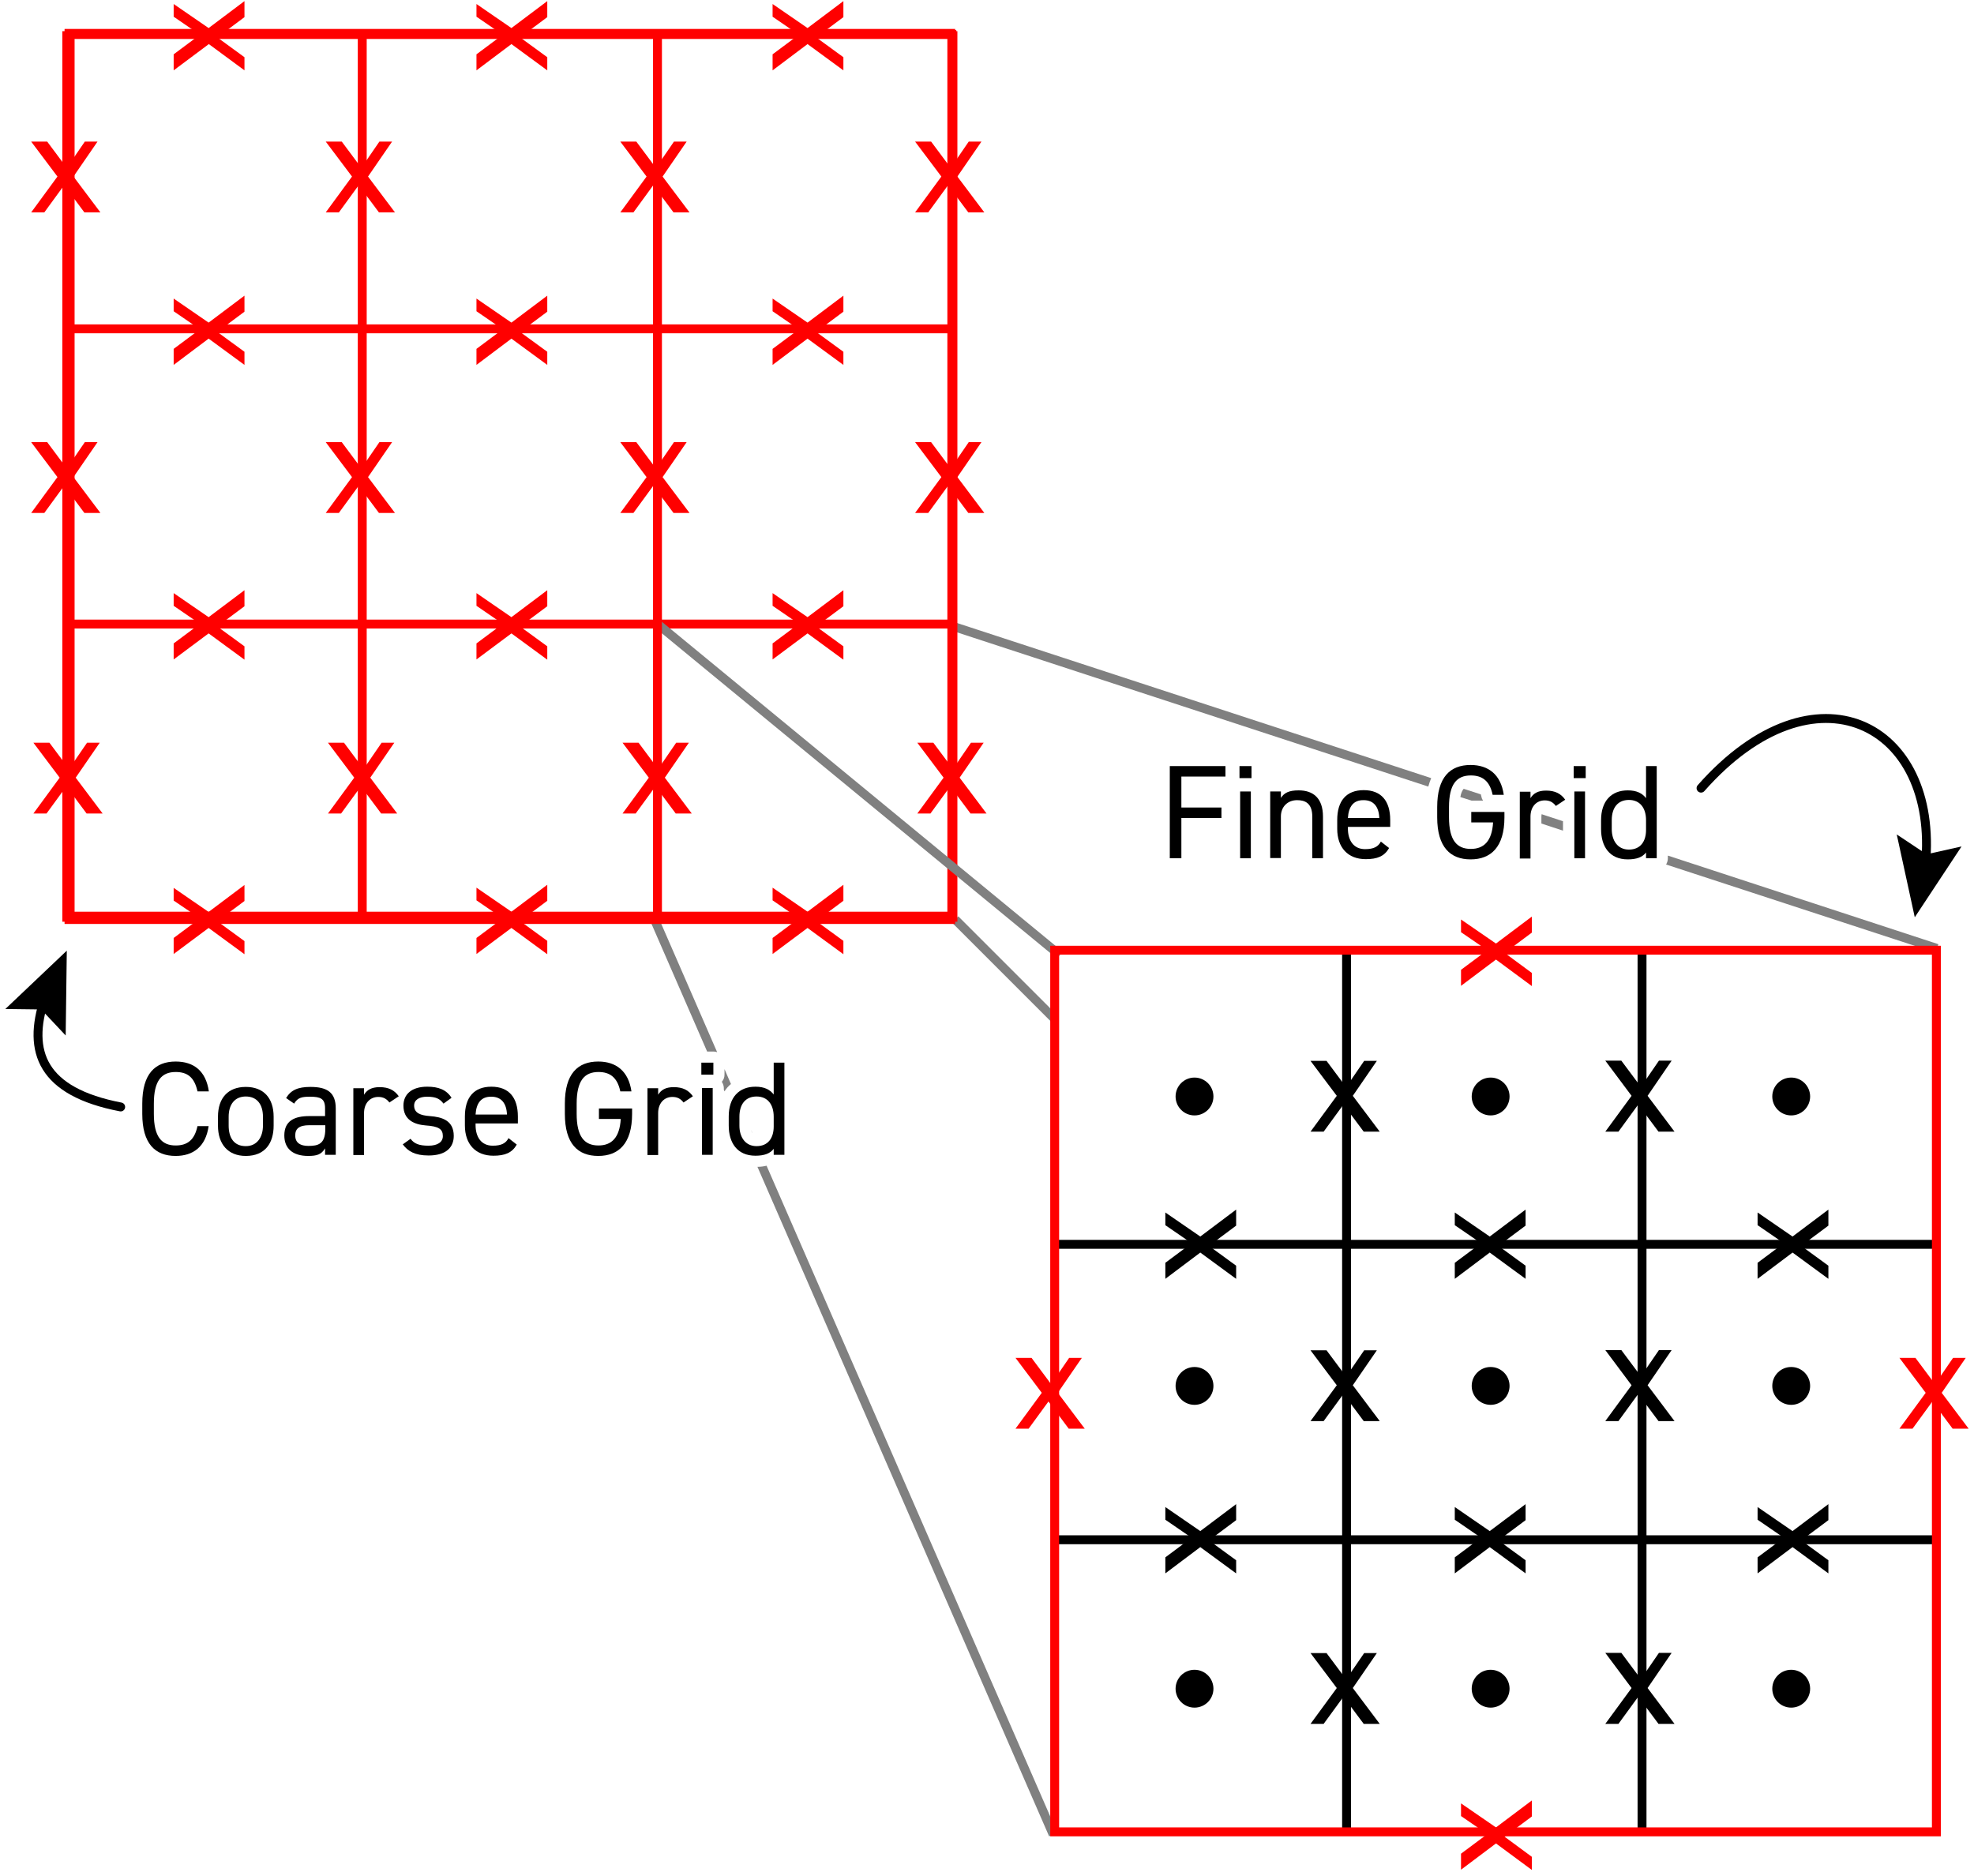 <?xml version="1.0" encoding="utf-8"?>
<!-- Generator: Adobe Illustrator 24.3.0, SVG Export Plug-In . SVG Version: 6.00 Build 0)  -->
<svg version="1.1" id="Layer_3" xmlns="http://www.w3.org/2000/svg" xmlns:xlink="http://www.w3.org/1999/xlink" x="0px" y="0px"
	 viewBox="0 0 886.6 842.6" style="enable-background:new 0 0 886.6 842.6;" xml:space="preserve">
<style type="text/css">
	.st0{fill:#808080;}
	.st1{fill:none;stroke:#808080;stroke-width:4;stroke-miterlimit:10;}
	.st2{fill:#FF0000;}
	.st3{fill:none;stroke:#FF0000;stroke-width:4;stroke-miterlimit:10;}
	.st4{fill:none;}
	.st5{fill:none;stroke:#000000;stroke-width:4;stroke-linecap:round;stroke-miterlimit:10;}
	.st6{fill:none;stroke:#000000;stroke-width:4;stroke-miterlimit:10;}
	.st7{stroke:#000000;stroke-width:4;stroke-miterlimit:10;}
</style>
<g>
	<path class="st0" d="M338,509l-0.7-1.5C337.5,508,337.7,508.6,338,509z"/>
	<path class="st0" d="M325.4,490.2c0.8-1.3,1.8-2.4,2.9-3.3l-2.9-6.7v2.5c0,1.2-0.4,2.3-1.2,3.2c0.5,0.8,0.9,1.8,0.9,2.8v0.8
		L325.4,490.2z"/>
	<path class="st0" d="M344.3,523.6c-1.3,0.3-2.6,0.5-4.1,0.5l131,300.7l3.7-1.6L344.3,523.6z"/>
	<path class="st0" d="M320.4,472.3c0.6,0,1.2,0.1,1.7,0.3l-26.3-60.4l-3.7,1.6l25.5,58.5H320.4z"/>
</g>
<line class="st1" x1="429" y1="413" x2="474" y2="458"/>
<g>
	<path class="st0" d="M702.1,368.9l-9.7-3.2c0,0.3-0.1,0.5-0.1,0.9v3.3l9.7,3.2V368.9z"/>
	<path class="st0" d="M665.4,358c-0.1-0.4-0.2-0.8-0.3-1.2l-7.7-2.5c-0.6,0.7-1.2,1.8-1.5,3.7l5,1.6h5.2
		C665.8,359.2,665.5,358.6,665.4,358z"/>
	<path class="st0" d="M642.8,349.5l-215.2-70.4l-1.2,3.8l215.1,70.4C641.9,351.9,642.3,350.7,642.8,349.5z"/>
	<path class="st0" d="M749.1,384.3v1.2c0,1-0.3,2-0.8,2.8l121.1,39.6l1.2-3.8L749.1,384.3z"/>
</g>
<g>
	<path class="st2" d="M425.5,17.5v392h-392v-392H425.5 M429.5,13.5h-400v400h400V13.5L429.5,13.5z"/>
</g>
<g>
	<line class="st3" x1="162.7" y1="414" x2="162.7" y2="14"/>
</g>
<g>
	<line class="st3" x1="30" y1="414" x2="30" y2="14"/>
</g>
<g>
	<line class="st3" x1="428" y1="414" x2="428" y2="14"/>
</g>
<g>
	<line class="st3" x1="29" y1="280.3" x2="429" y2="280.3"/>
</g>
<g>
	<line class="st3" x1="29" y1="147.7" x2="429" y2="147.7"/>
</g>
<g>
	<line class="st3" x1="29" y1="15" x2="429" y2="15"/>
</g>
<g>
	<line class="st3" x1="29" y1="413" x2="429" y2="413"/>
</g>
<g>
	<g>
		<path class="st2" d="M278.6,230.4l11.8-16.1l-11.8-15.7h7.2l8.8,11.8l8.1-11.8h5.7l-10.8,15.7l12.1,16.1h-7.2l-9.1-12.2l-8.9,12.2
			H278.6z"/>
	</g>
	<g>
		<path class="st2" d="M146.3,230.4l11.8-16.1l-11.8-15.7h7.2l8.8,11.8l8.1-11.8h5.7l-10.8,15.7l12.1,16.1h-7.2l-9.1-12.2l-8.9,12.2
			H146.3z"/>
	</g>
	<g>
		<path class="st2" d="M14,230.4l11.8-16.1L14,198.6h7.2l8.8,11.8l8.1-11.8h5.7L33,214.3l12.1,16.1h-7.2l-9.1-12.2l-8.9,12.2H14z"/>
	</g>
	<g>
		<path class="st2" d="M411,230.4l11.8-16.1L411,198.6h7.2l8.8,11.8l8.1-11.8h5.7L430,214.3l12.1,16.1h-7.2l-9.1-12.2l-8.9,12.2H411
			z"/>
	</g>
</g>
<g>
	<path class="st2" d="M278.6,95.4l11.8-16.1l-11.8-15.7h7.2l8.8,11.8l8.1-11.8h5.7l-10.8,15.7l12.1,16.1h-7.2l-9.1-12.2l-8.9,12.2
		H278.6z"/>
</g>
<g>
	<path class="st2" d="M146.3,95.4l11.8-16.1l-11.8-15.7h7.2l8.8,11.8l8.1-11.8h5.7l-10.8,15.7l12.1,16.1h-7.2l-9.1-12.2l-8.9,12.2
		H146.3z"/>
</g>
<g>
	<path class="st2" d="M14,95.4l11.8-16.1L14,63.6h7.2l8.8,11.8l8.1-11.8h5.7L33,79.3l12.1,16.1h-7.2l-9.1-12.2l-8.9,12.2H14z"/>
</g>
<g>
	<path class="st2" d="M411,95.4l11.8-16.1L411,63.6h7.2l8.8,11.8l8.1-11.8h5.7L430,79.3l12.1,16.1h-7.2l-9.1-12.2l-8.9,12.2H411z"/>
</g>
<g>
	<g>
		<path class="st2" d="M279.6,365.4l11.8-16.1l-11.8-15.7h7.2l8.8,11.8l8.1-11.8h5.7l-10.8,15.7l12.1,16.1h-7.2l-9.1-12.2l-8.9,12.2
			H279.6z"/>
	</g>
	<g>
		<path class="st2" d="M147.3,365.4l11.8-16.1l-11.8-15.7h7.2l8.8,11.8l8.1-11.8h5.7l-10.8,15.7l12.1,16.1h-7.2l-9.1-12.2l-8.9,12.2
			H147.3z"/>
	</g>
	<g>
		<path class="st2" d="M15,365.4l11.8-16.1L15,333.6h7.2l8.8,11.8l8.1-11.8h5.7L34,349.3l12.1,16.1h-7.2l-9.1-12.2l-8.9,12.2H15z"/>
	</g>
	<g>
		<path class="st2" d="M412,365.4l11.8-16.1L412,333.6h7.2l8.8,11.8l8.1-11.8h5.7L431,349.3l12.1,16.1h-7.2l-9.1-12.2l-8.9,12.2H412
			z"/>
	</g>
</g>
<g>
	<path class="st2" d="M109.8,163.9l-16.1-11.8L78,163.9v-7.2l11.8-8.8L78,139.8v-5.7l15.7,10.8l16.1-12.1v7.2l-12.2,9.1l12.2,8.9
		V163.9z"/>
</g>
<g>
	<path class="st2" d="M109.8,296.3l-16.1-11.8L78,296.2V289l11.8-8.8L78,272.1v-5.7l15.7,10.8l16.1-12.1v7.2l-12.2,9.1l12.2,8.9
		V296.3z"/>
</g>
<g>
	<path class="st2" d="M109.8,428.6l-16.1-11.8L78,428.5v-7.2l11.8-8.8L78,404.5v-5.7l15.7,10.8l16.1-12.1v7.2l-12.2,9.1l12.2,8.9
		V428.6z"/>
</g>
<g>
	<path class="st2" d="M109.8,31.6L93.8,19.8L78,31.6v-7.2l11.8-8.8L78,7.5V1.8l15.7,10.8l16.1-12.1v7.2l-12.2,9.1l12.2,8.9V31.6z"/>
</g>
<g>
	<g>
		<path class="st2" d="M245.8,163.9l-16.1-11.8L214,163.9v-7.2l11.8-8.8l-11.8-8.1v-5.7l15.7,10.8l16.1-12.1v7.2l-12.2,9.1l12.2,8.9
			V163.9z"/>
	</g>
	<g>
		<path class="st2" d="M245.8,296.3l-16.1-11.8L214,296.2V289l11.8-8.8l-11.8-8.1v-5.7l15.7,10.8l16.1-12.1v7.2l-12.2,9.1l12.2,8.9
			V296.3z"/>
	</g>
	<g>
		<path class="st2" d="M245.8,428.6l-16.1-11.8L214,428.5v-7.2l11.8-8.8l-11.8-8.1v-5.7l15.7,10.8l16.1-12.1v7.2l-12.2,9.1l12.2,8.9
			V428.6z"/>
	</g>
	<g>
		<path class="st2" d="M245.8,31.6l-16.1-11.8L214,31.6v-7.2l11.8-8.8L214,7.5V1.8l15.7,10.8l16.1-12.1v7.2l-12.2,9.1l12.2,8.9V31.6
			z"/>
	</g>
</g>
<g>
	<g>
		<path class="st2" d="M378.8,163.9l-16.1-11.8L347,163.9v-7.2l11.8-8.8l-11.8-8.1v-5.7l15.7,10.8l16.1-12.1v7.2l-12.2,9.1l12.2,8.9
			V163.9z"/>
	</g>
	<g>
		<path class="st2" d="M378.8,296.3l-16.1-11.8L347,296.2V289l11.8-8.8l-11.8-8.1v-5.7l15.7,10.8l16.1-12.1v7.2l-12.2,9.1l12.2,8.9
			V296.3z"/>
	</g>
	<g>
		<path class="st2" d="M378.8,428.6l-16.1-11.8L347,428.5v-7.2l11.8-8.8l-11.8-8.1v-5.7l15.7,10.8l16.1-12.1v7.2l-12.2,9.1l12.2,8.9
			V428.6z"/>
	</g>
	<g>
		<path class="st2" d="M378.8,31.6l-16.1-11.8L347,31.6v-7.2l11.8-8.8L347,7.5V1.8l15.7,10.8l16.1-12.1v7.2l-12.2,9.1l12.2,8.9V31.6
			z"/>
	</g>
</g>
<line class="st4" x1="-381" y1="64" x2="-381" y2="-336"/>
<g>
	<g>
		<path class="st5" d="M54.2,497.2c-35.4-6.8-42-24.8-34.2-48.5"/>
		<g>
			<polygon points="29.5,465.1 18.5,453.4 2.4,453.2 30,427 			"/>
		</g>
	</g>
</g>
<g>
	<line class="st6" x1="737.5" y1="823.3" x2="737.5" y2="425.3"/>
</g>
<g>
	<line class="st6" x1="604.8" y1="823.3" x2="604.8" y2="425.3"/>
</g>
<g>
	<line class="st6" x1="473.2" y1="691.6" x2="871.2" y2="691.6"/>
</g>
<g>
	<line class="st6" x1="473.2" y1="558.9" x2="871.2" y2="558.9"/>
</g>
<g>
	<path class="st2" d="M456.1,641.7l11.8-16.1l-11.8-15.7h7.2l8.8,11.8l8.1-11.8h5.7l-10.8,15.7l12.1,16.1H480l-9.1-12.2l-8.9,12.2
		H456.1z"/>
</g>
<g>
	<path class="st2" d="M853.1,641.7l11.8-16.1l-11.8-15.7h7.2l8.8,11.8l8.1-11.8h5.7l-10.8,15.7l12.1,16.1H877l-9.1-12.2l-8.9,12.2
		H853.1z"/>
</g>
<g>
	<path class="st2" d="M688,839.9L671.9,828l-15.7,11.8v-7.2l11.8-8.8l-11.8-8.1V810l15.7,10.8l16.1-12.1v7.2l-12.2,9.1L688,834
		V839.9z"/>
</g>
<g>
	<path class="st2" d="M688,442.9L671.9,431l-15.7,11.8v-7.2l11.8-8.8l-11.8-8.1V413l15.7,10.8l16.1-12.1v7.2l-12.2,9.1L688,437
		V442.9z"/>
</g>
<line class="st1" x1="295" y1="280" x2="476" y2="429"/>
<g>
	<path class="st2" d="M867.7,428.8v392h-392v-392H867.7 M871.7,424.8h-400v400h400V424.8L871.7,424.8z"/>
</g>
<g>
	<path d="M721,508.3l11.8-16.1L721,476.4h7.2l8.8,11.8l8.1-11.8h5.7L740,492.2l12.1,16.1h-7.2l-9.1-12.2l-8.9,12.2H721z"/>
</g>
<g>
	<path d="M588.6,508.3l11.8-16.1l-11.8-15.7h7.2l8.8,11.8l8.1-11.8h5.7l-10.8,15.7l12.1,16.1h-7.2l-9.1-12.2l-8.9,12.2H588.6z"/>
</g>
<g>
	<path d="M721,774.3l11.8-16.1L721,742.4h7.2l8.8,11.8l8.1-11.8h5.7L740,758.2l12.1,16.1h-7.2l-9.1-12.2l-8.9,12.2H721z"/>
</g>
<g>
	<path d="M588.6,774.3l11.8-16.1l-11.8-15.7h7.2l8.8,11.8l8.1-11.8h5.7l-10.8,15.7l12.1,16.1h-7.2l-9.1-12.2l-8.9,12.2H588.6z"/>
</g>
<g>
	<path d="M721,638.3l11.8-16.1L721,606.4h7.2l8.8,11.8l8.1-11.8h5.7L740,622.2l12.1,16.1h-7.2l-9.1-12.2l-8.9,12.2H721z"/>
</g>
<g>
	<path d="M588.6,638.3l11.8-16.1l-11.8-15.7h7.2l8.8,11.8l8.1-11.8h5.7l-10.8,15.7l12.1,16.1h-7.2l-9.1-12.2l-8.9,12.2H588.6z"/>
</g>
<g>
	<path d="M555.2,574.4l-16.1-11.8l-15.7,11.8v-7.2l11.8-8.8l-11.8-8.1v-5.7l15.7,10.8l16.1-12.1v7.2l-12.2,9.1l12.2,8.9V574.4z"/>
</g>
<g>
	<path d="M555.2,706.7l-16.1-11.8l-15.7,11.8v-7.2l11.8-8.8l-11.8-8.1v-5.7l15.7,10.8l16.1-12.1v7.2l-12.2,9.1l12.2,8.9V706.7z"/>
</g>
<g>
	<path d="M821.2,574.4l-16.1-11.8l-15.7,11.8v-7.2l11.8-8.8l-11.8-8.1v-5.7l15.7,10.8l16.1-12.1v7.2l-12.2,9.1l12.2,8.9V574.4z"/>
</g>
<g>
	<path d="M821.2,706.7l-16.1-11.8l-15.7,11.8v-7.2l11.8-8.8l-11.8-8.1v-5.7l15.7,10.8l16.1-12.1v7.2l-12.2,9.1l12.2,8.9V706.7z"/>
</g>
<g>
	<path d="M685.2,574.4l-16.1-11.8l-15.7,11.8v-7.2l11.8-8.8l-11.8-8.1v-5.7l15.7,10.8l16.1-12.1v7.2l-12.2,9.1l12.2,8.9V574.4z"/>
</g>
<g>
	<path d="M685.2,706.7l-16.1-11.8l-15.7,11.8v-7.2l11.8-8.8l-11.8-8.1v-5.7l15.7,10.8l16.1-12.1v7.2l-12.2,9.1l12.2,8.9V706.7z"/>
</g>
<circle class="st7" cx="536.5" cy="492.5" r="6.5"/>
<circle class="st7" cx="669.5" cy="492.5" r="6.5"/>
<circle class="st7" cx="804.5" cy="492.5" r="6.5"/>
<circle class="st7" cx="536.5" cy="622.5" r="6.5"/>
<circle class="st7" cx="669.5" cy="622.5" r="6.5"/>
<circle class="st7" cx="804.5" cy="622.5" r="6.5"/>
<circle class="st7" cx="536.5" cy="758.5" r="6.5"/>
<circle class="st7" cx="669.5" cy="758.5" r="6.5"/>
<circle class="st7" cx="804.5" cy="758.5" r="6.5"/>
<g>
	<g>
		<path class="st4" d="M220.7,483.2c-6.2,0-11,2.5-13.9,7c-3.1-4.7-8-7-14.9-7c-4.9,0-8.6,1.4-11.1,3.5c-2.7-2.4-6.1-3.5-10.3-3.5
			c-1.9,0-3.6,0.3-5.2,0.8c-0.6-0.2-1.2-0.3-1.8-0.3h-4.8c-2.8,0-5,2.2-5,5v0.6c-2.2-3.5-6.5-6.1-14.2-6.1c-4.8,0-10.8,0.8-14.8,6.8
			c-3-4.4-7.9-6.8-14.3-6.8c-4.9,0-9.1,1.6-12.1,4.4c-2.1-10.1-9.1-15.8-19.5-15.8c-6,0-20,2.3-20,23.9v4.6c0,21.6,14,23.9,20,23.9
			c7.4,0,13.1-2.9,16.5-8.3c2.9,5.2,8.2,8.3,15.1,8.3c6.3,0,11.2-2.5,14.2-6.8c2.5,4.3,7.4,6.8,13.8,6.8c2,0,4-0.1,5.9-0.8
			c0.5,0.2,1.1,0.3,1.7,0.3h4.8c1.6,0,3-0.8,3.9-1.9c0.9,1.2,2.3,1.9,3.9,1.9h4.8c2.8,0,5-2.2,5-5v-18.8c0-2.3,1.1-2.3,1.4-2.3
			c0.7,0,0.7,0.1,1,0.5c1,1.4,2.5,2.1,4.1,2.1c0.5,0,1-0.1,1.5-0.2c0.7,3.2,2.4,5.8,5,7.7l-3.5,2.5c-1.1,0.8-1.8,2-2,3.3
			c-0.2,1.3,0.1,2.7,0.9,3.8c3.5,4.8,8.5,7,15.6,7c7.9,0,12.5-3.1,14.7-7.2c3.1,4.5,8.2,7.2,14.6,7.2c4.5,0,11-0.8,14.8-7.6
			c1.3-2.2,0.7-5.1-1.4-6.6l-0.8-0.6c1.9-0.7,3.3-2.5,3.3-4.7v-3.1C237.5,490.1,231.2,483.2,220.7,483.2z M83.8,504.7
			c-1,4.5-2.6,4.8-5,4.8c-2,0-4.8,0-4.8-9.2v-4.6c0-9.2,2.8-9.2,4.8-9.2c2.4,0,3.9,0.2,5,4.8c0.5,2.3,2.5,3.9,4.9,3.9h5
			c0,0,0.1,0,0.1,0c-0.5,1.7-0.8,3.6-0.9,5.6h-4.3C86.4,500.8,84.4,502.4,83.8,504.7z M113.1,505.6c0,1.9-0.5,4.2-2.7,4.2
			c-1.1,0-2.7,0-2.7-4.2v-4c0-4.1,1.7-4.1,2.7-4.1s2.7,0,2.7,4.1V505.6z M127.8,499.2c0-0.2,0-0.4-0.1-0.6l0.4,0.3
			C128,499.1,127.9,499.2,127.8,499.2z M204,498.4c-0.1,0.4-0.1,0.9-0.1,1.3c-0.3-0.2-0.6-0.4-0.9-0.6L204,498.4z M221.3,509.8
			c-0.2,0-0.5,0-0.8-0.1h2.2C222.3,509.8,221.8,509.8,221.3,509.8z"/>
		<path class="st4" d="M352.3,472.3h-4.8c-2.8,0-5,2.2-5,5v6.2c-1-0.2-2.1-0.2-3.2-0.2c-6.4,0-11.3,2.7-14.2,7.5v-2
			c0-1-0.3-2-0.9-2.8c0.7-0.9,1.2-2,1.2-3.2v-5.4c0-2.8-2.2-5-5-5H315c-2.8,0-5,2.2-5,5v5.4c0,0.9,0.3,1.8,0.7,2.6
			c-2.3-1.4-5-2-8.2-2c-1.9,0-3.6,0.3-5.2,0.8c-0.6-0.2-1.2-0.3-1.8-0.3h-4.8c-1.3,0-2.5,0.5-3.3,1.3c-2.7-8.4-9.4-13.2-18.8-13.2
			c-6,0-20,2.3-20,23.9v4.6c0,21.6,14,23.9,20,23.9c4.3,0,12.6-1.2,17.1-9.5v4c0,2.8,2.2,5,5,5h4.8c2.8,0,5-2.2,5-5v-18.8
			c0-2.3,1.1-2.3,1.4-2.3c0.7,0,0.7,0.1,1,0.5c1,1.4,2.5,2.1,4.1,2.1c1,0,2-0.3,2.9-0.9l0.4-0.3v19.7c0,2.8,2.2,5,5,5h4.8
			c2.8,0,5-2.2,5-5v-2c2.9,4.7,7.8,7.5,14.2,7.5c2.3,0,4.4-0.3,6.2-0.9c0.6,0.3,1.3,0.4,2,0.4h4.8c2.8,0,5-2.2,5-5v-41.4
			C357.3,474.5,355,472.3,352.3,472.3z M268.6,509.5c-1.7,0-4,0-4.7-5.7c0.5,2.2,2.5,3.8,4.8,3.8h3.7
			C271.4,509.5,269.9,509.5,268.6,509.5z M268.8,492.9c-2.8,0-5,2.2-5,5v3.7c0-0.4,0-0.8,0-1.3v-4.6c0-9.2,2.8-9.2,4.8-9.2
			c2.4,0,4,0.3,5,4.7c0.1,0.6,0.4,1.1,0.7,1.6H268.8z M342.5,506c0,3.8-1.6,3.8-2.7,3.8c-2.2,0-2.7-2.3-2.7-4.2v-4
			c0-4.1,1.7-4.1,2.7-4.1s2.7,0,2.7,4.1V506z"/>
	</g>
	<path d="M88.7,490.2c-1.4-6.5-4.7-8.7-9.8-8.7c-6.4,0-9.8,4-9.8,14.2v4.6c0,10.3,3.5,14.2,9.8,14.2c5.4,0,8.5-2.6,9.8-8.7h5
		c-1.3,9.3-7,13.4-14.8,13.4c-9.2,0-15-5.5-15-18.9v-4.6c0-13.4,5.8-18.9,15-18.9c8.2,0,13.6,4.3,14.9,13.4H88.7z"/>
	<path d="M122.9,505.6c0,7.8-3.8,13.6-12.5,13.6c-8,0-12.5-5.3-12.5-13.6v-4c0-8.5,4.6-13.4,12.5-13.4c7.9,0,12.5,4.9,12.5,13.4
		V505.6z M118.1,505.6v-4c0-5.7-2.8-9.1-7.7-9.1s-7.7,3.5-7.7,9.1v4c0,5.2,2.2,9.2,7.7,9.2C115.5,514.8,118.1,510.7,118.1,505.6z"/>
	<path d="M138.9,501.3h7.1v-3.5c0-4.3-2-5.2-6.7-5.2c-3.6,0-5.5,0.3-7.2,3.1l-3.6-2.5c2.1-3.5,5.2-5,10.9-5c7.6,0,11.4,2.5,11.4,9.7
		v20.8h-4.8v-2.9c-1.7,2.8-3.7,3.4-7.6,3.4c-7,0-10.7-3.4-10.7-9.2C127.7,503.4,132.3,501.3,138.9,501.3z M146.1,505.4h-7.1
		c-4.7,0-6.4,1.6-6.4,4.6c0,3.4,2.4,4.7,5.9,4.7c4.4,0,7.6-0.8,7.6-7.6V505.4z"/>
	<path d="M174.9,495.2c-1.3-1.7-2.8-2.5-5-2.5c-3.7,0-6.4,2.8-6.4,7.3v18.8h-4.8v-30h4.8v2.9c1.3-2.1,3.3-3.4,7-3.4
		c4.1,0,6.7,1.4,8.6,4.1L174.9,495.2z"/>
	<path d="M199.2,495.7c-1.6-2.1-3.3-3.1-7.4-3.1c-3.5,0-5.8,1.4-5.8,4c0,3.4,3,4.4,7,4.7c5.6,0.4,10.8,2,10.8,8.9
		c0,5.2-3.5,8.8-11.3,8.8c-6.1,0-9.3-1.9-11.6-5l3.5-2.5c1.6,2.2,3.8,3.1,8.1,3.1c4,0,6.4-1.6,6.4-4.3c0-3.2-1.9-4.4-7.7-4.8
		c-5-0.4-10-2.4-10-8.9c0-5,3.6-8.5,10.7-8.5c4.9,0,8.6,1.3,10.9,5L199.2,495.7z"/>
	<path d="M232.1,514.1c-2.1,3.7-5.3,5-10.5,5c-8,0-12.8-5.2-12.8-13.6v-4c0-8.5,4-13.4,11.9-13.4c7.9,0,11.9,4.9,11.9,13.4v3.1h-19
		v0.8c0,5.2,2.5,9.2,7.7,9.2c3.9,0,5.9-1.1,7.1-3.4L232.1,514.1z M213.6,500.6h14.1c-0.2-5-2.5-8-7-8
		C216,492.5,213.9,495.6,213.6,500.6z"/>
	<path d="M283.9,497.9v2.4c0,13.4-6.1,18.9-15.2,18.9c-9.2,0-15-5.5-15-18.9v-4.6c0-13.4,5.8-18.9,15-18.9c8,0,13.6,4.3,14.9,13.4
		h-5c-1.3-6.2-4.6-8.7-9.8-8.7c-6.4,0-9.8,4-9.8,14.2v4.6c0,10.3,3.5,14.2,9.8,14.2c5.8,0,9.5-3.4,10-11.9h-9.8v-4.7H283.9z"/>
	<path d="M307,495.2c-1.3-1.7-2.8-2.5-5-2.5c-3.7,0-6.4,2.8-6.4,7.3v18.8h-4.8v-30h4.8v2.9c1.3-2.1,3.3-3.4,7-3.4
		c4.1,0,6.7,1.4,8.6,4.1L307,495.2z"/>
	<path d="M315,477.3h5.4v5.4H315V477.3z M315.3,488.7h4.8v30h-4.8V488.7z"/>
	<path d="M347.5,477.3h4.8v41.4h-4.8V516c-1.6,2.1-4.2,3.1-8.2,3.1c-8.2,0-12-5.8-12-13.6v-4c0-8.6,4.6-13.4,12-13.4
		c4,0,6.5,1.3,8.2,3.5V477.3z M347.5,506v-4.4c0-5.6-2.8-9.1-7.7-9.1s-7.7,3.4-7.7,9.1v4c0,5.1,2.6,9.2,7.7,9.2
		C345.1,514.8,347.5,511,347.5,506z"/>
</g>
<g>
	<path d="M550.4,344.1v4.7h-19.8v13.9h18v4.7h-18v18.1h-5.2v-41.4H550.4z"/>
	<path d="M556.7,344.1h5.4v5.4h-5.4V344.1z M557,355.5h4.8v30H557V355.5z"/>
	<path d="M570.5,355.5h4.8v2.9c1.5-2.3,3.6-3.4,8-3.4c6.4,0,10.9,3.4,10.9,11.8v18.7h-4.8v-18.7c0-6.1-3.3-7.4-6.8-7.4
		c-4.5,0-7.3,3.2-7.3,7.3v18.7h-4.8V355.5z"/>
	<path d="M623.9,380.9c-2.1,3.7-5.3,5-10.5,5c-8,0-12.8-5.2-12.8-13.6v-4c0-8.5,4-13.4,11.9-13.4c7.9,0,11.9,4.9,11.9,13.4v3.1h-19
		v0.8c0,5.2,2.5,9.2,7.7,9.2c3.9,0,5.9-1.1,7.1-3.4L623.9,380.9z M605.4,367.4h14.1c-0.2-5-2.5-8-7-8
		C607.8,359.3,605.7,362.4,605.4,367.4z"/>
	<path d="M675.7,364.7v2.4c0,13.4-6.1,18.9-15.2,18.9s-15-5.5-15-18.9v-4.6c0-13.4,5.8-18.9,15-18.9c8,0,13.6,4.3,14.9,13.4h-5
		c-1.3-6.2-4.6-8.7-9.8-8.7c-6.4,0-9.8,4-9.8,14.2v4.6c0,10.3,3.5,14.2,9.8,14.2c5.8,0,9.5-3.4,10-11.9h-9.8v-4.7H675.7z"/>
	<path d="M698.8,362c-1.3-1.7-2.8-2.5-5-2.5c-3.7,0-6.4,2.8-6.4,7.3v18.8h-4.8v-30h4.8v2.9c1.3-2.1,3.3-3.4,7-3.4
		c4.1,0,6.7,1.4,8.6,4.1L698.8,362z"/>
	<path d="M706.8,344.1h5.4v5.4h-5.4V344.1z M707.1,355.5h4.8v30h-4.8V355.5z"/>
	<g>
		<path class="st4" d="M612.4,350c-6.9,0-12,3.1-14.7,8.5c-2.4-5.4-7.4-8.5-14.4-8.5c-1.9,0-4,0.1-6.1,0.9c-0.6-0.2-1.2-0.4-1.9-0.4
			h-4.8c-1.9,0-3.5,1-4.3,2.6c-0.1-0.1-0.1-0.3-0.2-0.4c0.7-0.9,1.2-2,1.2-3.2v-5.4c0-2.8-2.2-5-5-5h-5.4c-1.2,0-2.3,0.4-3.2,1.1
			c-0.9-0.7-1.9-1.1-3.2-1.1h-25c-2.8,0-5,2.2-5,5v41.4c0,2.8,2.2,5,5,5h5.2c2.8,0,5-2.2,5-5v-13.1h13c1.3,0,2.5-0.5,3.4-1.4v14.5
			c0,2.8,2.2,5,5,5h4.8c1.9,0,3.5-1,4.3-2.6c0.9,1.5,2.5,2.6,4.3,2.6h4.8c2.8,0,5-2.2,5-5v-18.7c0-2.3,1.7-2.3,2.3-2.3
			c1.1,0,1.5,0.2,1.5,0.2c0,0,0.4,0.5,0.4,2.2v18.7c0,2.8,2.2,5,5,5h4.8c2.8,0,5-2.2,5-5v-1.1c3.1,4.1,8.1,6.6,14.1,6.6
			c4.5,0,11-0.8,14.8-7.6c1.3-2.2,0.7-5.1-1.4-6.6l-0.8-0.6c1.9-0.7,3.3-2.5,3.3-4.7v-3.1C629.3,356.9,623,350,612.4,350z
			 M548.6,357.7h-13v-3.9h14.8c0.8,0,1.5-0.2,2.1-0.5c-0.3,0.7-0.5,1.4-0.5,2.2v3.6C551.1,358.2,549.9,357.7,548.6,357.7z
			 M613,376.6c-0.2,0-0.5,0-0.8-0.1h2.2C614.1,376.6,613.6,376.6,613,376.6z"/>
		<path class="st4" d="M744.1,339.1h-4.8c-2.8,0-5,2.2-5,5v6.2c-1-0.2-2.1-0.2-3.2-0.2c-6.4,0-11.3,2.7-14.2,7.5v-2
			c0-1-0.3-2-0.9-2.8c0.7-0.9,1.2-2,1.2-3.2v-5.4c0-2.8-2.2-5-5-5h-5.4c-2.8,0-5,2.2-5,5v5.4c0,0.9,0.3,1.8,0.7,2.6
			c-2.3-1.4-5-2-8.2-2c-1.9,0-3.6,0.3-5.2,0.8c-0.6-0.2-1.2-0.3-1.8-0.3h-4.8c-1.3,0-2.5,0.5-3.3,1.3c-2.7-8.4-9.4-13.2-18.8-13.2
			c-6,0-20,2.3-20,23.9v4.6c0,21.6,14,23.9,20,23.9c4.3,0,12.6-1.2,17.1-9.5v4c0,2.8,2.2,5,5,5h4.8c2.8,0,5-2.2,5-5v-18.8
			c0-2.3,1.1-2.3,1.4-2.3c0.7,0,0.7,0.1,1,0.5c1,1.3,2.5,2.1,4.1,2.1c1,0,2-0.3,2.9-0.9l0.4-0.3v19.7c0,2.8,2.2,5,5,5h4.8
			c2.8,0,5-2.2,5-5v-2c2.9,4.7,7.8,7.5,14.2,7.5c2.3,0,4.4-0.3,6.2-0.9c0.6,0.3,1.3,0.4,2,0.4h4.8c2.8,0,5-2.2,5-5v-41.4
			C749.1,341.3,746.8,339.1,744.1,339.1z M660.4,376.3c-1.7,0-4,0-4.7-5.7c0.5,2.2,2.5,3.8,4.8,3.8h3.7
			C663.2,376.3,661.7,376.3,660.4,376.3z M660.6,359.7c-2.8,0-5,2.2-5,5v3.7c0-0.4,0-0.8,0-1.3v-4.6c0-9.2,2.8-9.2,4.8-9.2
			c2.4,0,4,0.3,5,4.7c0.1,0.6,0.4,1.1,0.7,1.6H660.6z M734.3,372.8c0,3.8-1.6,3.8-2.7,3.8c-2.2,0-2.7-2.3-2.7-4.2v-4
			c0-4.1,1.7-4.1,2.7-4.1c0.9,0,2.7,0,2.7,4.1V372.8z"/>
	</g>
	<path d="M739.3,344.1h4.8v41.4h-4.8v-2.6c-1.6,2.1-4.2,3.1-8.2,3.1c-8.2,0-12-5.8-12-13.6v-4c0-8.6,4.6-13.4,12-13.4
		c4,0,6.5,1.3,8.2,3.5V344.1z M739.3,372.8v-4.4c0-5.6-2.8-9.1-7.7-9.1c-4.9,0-7.7,3.4-7.7,9.1v4c0,5.1,2.6,9.2,7.7,9.2
		C736.9,381.6,739.3,377.8,739.3,372.8z"/>
</g>
<g>
	<g>
		<path class="st5" d="M764,354c51.2-58,107-28.9,100.8,34.6"/>
		<g>
			<polygon points="851.9,374.8 865.3,383.7 881,380.2 860,412 			"/>
		</g>
	</g>
</g>
<g>
	<line class="st3" x1="295.3" y1="414" x2="295.3" y2="14"/>
</g>
<g>
</g>
<g>
</g>
<g>
</g>
<g>
</g>
<g>
</g>
<g>
</g>
<g>
</g>
<g>
</g>
<g>
</g>
<g>
</g>
<g>
</g>
<g>
</g>
<g>
</g>
<g>
</g>
<g>
</g>
<g>
</g>
</svg>

